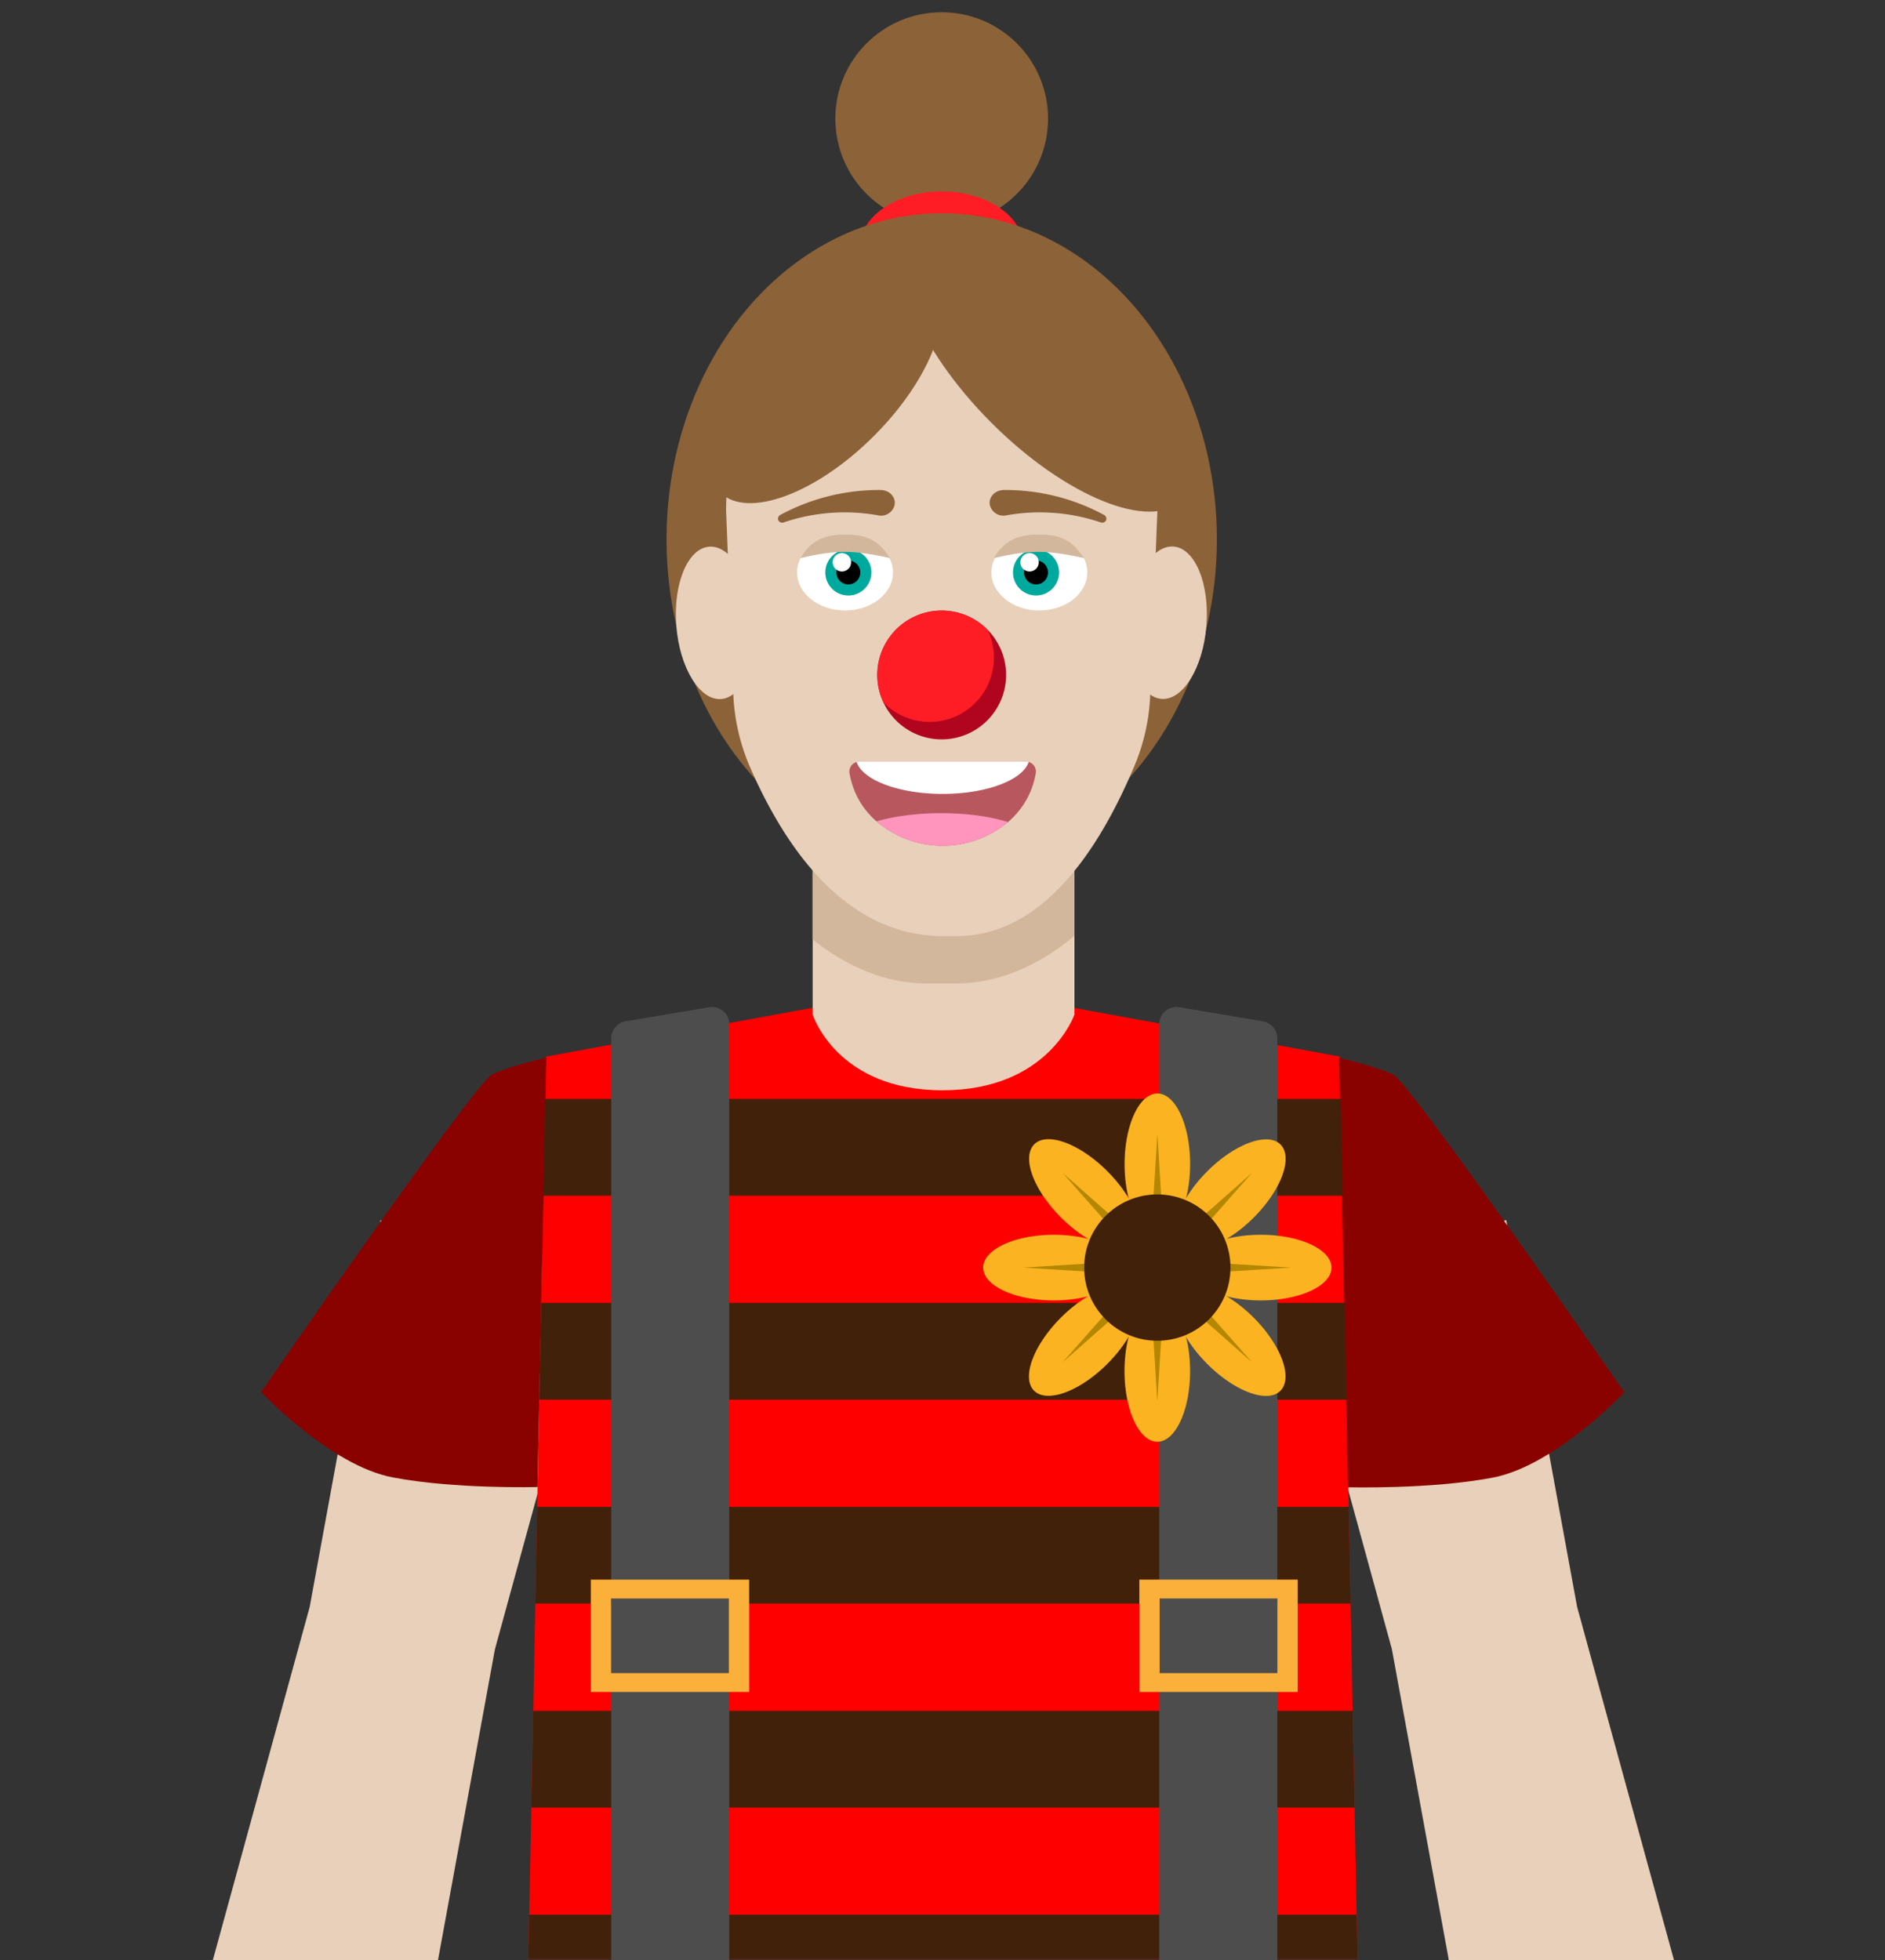 <svg xmlns="http://www.w3.org/2000/svg" id="Laag_1" data-name="Laag 1" viewBox="0 0 1000 1039.6"><rect x="0" y="0" width="1000" height="1039.6" fill="#333333" stroke="none"/><defs><style>.cls-1,.cls-7{fill:#e9d0ba}.cls-1{fill-rule:evenodd}.cls-2{fill:red}.cls-3{fill:#890200}.cls-4{fill:#42210b}.cls-5{fill:#8c6239}.cls-6{fill:#ff1d25}.cls-8{fill:#d3b79c}.cls-9{fill:#fff}.cls-10{fill:#00a99d}.cls-11{fill:#b8585e}.cls-12{fill:#ff95bd}.cls-13{fill:#b1041e}.cls-14{fill:#4d4d4d}.cls-15{fill:#fbb03b}.cls-16{fill:#fcb321}.cls-17{fill:#b38701}</style></defs><title>kuisvrouw</title><polygon points="888.15 1040 836.66 852.27 799.09 647.19 683.24 673.63 738.39 874.7 768.67 1040 888.15 1040" class="cls-1"/><polygon points="112.82 1040 164.31 852.27 201.88 647.19 317.73 673.63 262.58 874.7 232.3 1040 112.82 1040" class="cls-1"/><polygon points="720.16 1039.08 280.31 1039.08 280.77 1015.61 281.88 958.75 282.88 907.43 283.97 850.57 284.96 799.25 286.07 742.39 287.06 691.07 288.18 634.21 289.17 582.89 289.6 560.43 415 537.48 441.79 532.57 558.82 532.57 585.62 537.49 710.87 560.43 711.31 582.89 712.3 634.21 713.41 691.07 714.4 742.39 715.51 799.25 716.5 850.57 717.6 907.43 718.6 958.75 719.7 1015.61 720.16 1039.08" class="cls-2"/><path d="M285.12,788.73s-43.58,1.2-76.77-5.1-69.84-45.26-69.84-45.26S252,574.1,261.23,569.77s28.63-8.83,28.63-8.83Z" class="cls-3"/><path d="M715.09,788.85s43.57,1.21,76.77-5.09,69.83-45.26,69.83-45.26S748.17,574.23,739,569.9s-28.63-8.83-28.63-8.83Z" class="cls-3"/><polygon points="712.3 634.21 288.18 634.21 289.17 582.89 711.31 582.89 712.3 634.21" class="cls-4"/><polygon points="713.41 691.07 287.06 691.07 286.07 742.39 714.4 742.39 713.41 691.07" class="cls-4"/><polygon points="716.5 850.57 283.97 850.57 284.96 799.25 715.51 799.25 716.5 850.57" class="cls-4"/><polygon points="717.6 907.43 282.87 907.43 281.87 958.75 718.6 958.75 717.6 907.43" class="cls-4"/><polygon points="720.16 1039.08 280.31 1039.08 280.77 1015.61 719.7 1015.61 720.16 1039.08" class="cls-4"/><circle cx="499.58" cy="62.92" r="56.42" class="cls-5"/><ellipse cx="499.58" cy="131.7" class="cls-6" rx="43.67" ry="30.18"/><ellipse cx="499.58" cy="286.07" class="cls-5" rx="145.99" ry="172.96"/><path d="M559.08,465.06v43.17c-15.77,11.07-34,17.8-53,17.8H493c-18.13,0-35.67-6.18-51-16.45V465.06Z" class="cls-7"/><path d="M570,538.11S556.28,578.3,500,578.3s-68.88-40.19-68.88-40.19V417.33H570Z" class="cls-7"/><path d="M570,435.12v61.27c-18.73,15.7-40.41,25.26-62.88,25.26H491.64c-21.53,0-42.35-8.78-60.54-23.35V435.12Z" class="cls-8"/><ellipse cx="379.43" cy="330.33" class="cls-7" rx="20.68" ry="40.53" transform="translate(-25.03 31.18) rotate(-4.55)"/><ellipse cx="619.43" cy="330.33" class="cls-7" rx="40.53" ry="20.68" transform="translate(240.95 921.57) rotate(-85.45)"/><path d="M505.13,496.53c14.78,0,58.9-.12,96.87-90.72a107.7,107.7,0,0,0,8.2-37.41L614,270.72c0-54.41-32.23-105.62-86.64-105.62H471.85c-54.41,0-86.65,51.21-86.65,105.62L389,367.87a108.76,108.76,0,0,0,9.16,39.65C438.63,499.58,490.42,496.53,505.13,496.53Z" class="cls-7"/><ellipse cx="448.3" cy="303.63" class="cls-9" rx="25.44" ry="20.18"/><circle cx="450.05" cy="303.63" r="12.23" class="cls-10"/><circle cx="450.05" cy="303.63" r="6.36"/><circle cx="446.63" cy="298.25" r="4.89" class="cls-9"/><path d="M467.16,259.91A110,110,0,0,0,414,273.11a2.22,2.22,0,0,0-1,3.05,2.3,2.3,0,0,0,2.74.93A100.85,100.85,0,0,1,466,273.37a7.4,7.4,0,0,0,8.48-5.09c1-3.6-1.52-7.44-5.83-8.23A9.13,9.13,0,0,0,467.16,259.91Z" class="cls-5"/><ellipse cx="551.37" cy="303.63" class="cls-9" rx="25.44" ry="20.18"/><circle cx="549.62" cy="303.63" r="12.23" class="cls-10"/><circle cx="549.62" cy="303.63" r="6.36"/><circle cx="546.19" cy="298.25" r="4.89" class="cls-9"/><path d="M532.51,259.91a110,110,0,0,1,53.17,13.2,2.22,2.22,0,0,1,1,3.05,2.3,2.3,0,0,1-2.74.93,100.85,100.85,0,0,0-50.24-3.72,7.4,7.4,0,0,1-8.48-5.09c-1-3.6,1.52-7.44,5.83-8.23A9,9,0,0,1,532.51,259.91Z" class="cls-5"/><path d="M549.53,409.8a43.25,43.25,0,0,1-14.81,26.26,54.06,54.06,0,0,1-69.7-.37,43.08,43.08,0,0,1-14.4-25.89,5.26,5.26,0,0,1,3.83-5.64,6.3,6.3,0,0,1,2.1-.35H543.6a6.3,6.3,0,0,1,2.1.35A5.26,5.26,0,0,1,549.53,409.8Z" class="cls-11"/><path d="M534.72,436.06a54.06,54.06,0,0,1-69.7-.37c8.9-2.7,21-4.37,34.27-4.37C513.18,431.32,525.73,433.14,534.72,436.06Z" class="cls-12"/><path d="M545.7,404.16c-3.08,9.57-22.33,16.94-45.62,16.94s-42.55-7.37-45.63-16.94a6.3,6.3,0,0,1,2.1-.35H543.6A6.3,6.3,0,0,1,545.7,404.16Z" class="cls-9"/><ellipse cx="437.82" cy="205.37" class="cls-5" rx="78.93" ry="36.53" transform="translate(-16.98 369.74) rotate(-45)"/><ellipse cx="556" cy="194.17" class="cls-5" rx="42.52" ry="100.56" transform="translate(25.55 450.02) rotate(-45)"/><path d="M533.73,358A34.17,34.17,0,1,1,524,334.12,34.14,34.14,0,0,1,533.73,358Z" class="cls-13"/><path d="M527.3,348.75a34.13,34.13,0,0,1-58.58,23.84A34.15,34.15,0,0,1,524,334.12,34.07,34.07,0,0,1,527.3,348.75Z" class="cls-6"/><path d="M386.87,1040H324.26V550.73a9.15,9.15,0,0,1,7.62-9l44.33-7.49a9.15,9.15,0,0,1,10.66,9Z" class="cls-14"/><path d="M386.66,847.85v39.58H324.19V847.85Zm10.77-10h-84v59.58h84V837.85Z" class="cls-15"/><path d="M615,1040h62.61V550.73a9.15,9.15,0,0,0-7.62-9l-44.32-7.49a9.15,9.15,0,0,0-10.67,9Z" class="cls-14"/><path d="M615.19,847.85h62.47v39.58H615.19V847.85Zm-10.76-10v59.58h84V837.85Z" class="cls-15"/><path d="M631.37,617.46c0,18.31-6.09,33.55-14.13,36.85A8.64,8.64,0,0,1,614,655a8.51,8.51,0,0,1-3.28-.67c-8-3.3-14.12-18.54-14.12-36.84,0-20.72,7.78-37.51,17.4-37.51S631.37,596.74,631.37,617.46Z" class="cls-16"/><path d="M617.24,654.31A8.64,8.64,0,0,1,614,655a8.51,8.51,0,0,1-3.28-.67l3.28-53Z" class="cls-17"/><path d="M665.08,645.84c-13,12.95-28,19.42-36.05,16.07a8.78,8.78,0,0,1-2.78-1.85,8.55,8.55,0,0,1-1.85-2.79c-3.35-8,3.13-23.09,16.07-36,14.65-14.65,32-21,38.83-14.22S679.73,631.19,665.08,645.84Z" class="cls-16"/><path d="M629,661.91a8.78,8.78,0,0,1-2.78-1.85,8.55,8.55,0,0,1-1.85-2.79l39.81-35.17Z" class="cls-17"/><path d="M668.85,689.75c-18.31,0-33.55-6.09-36.85-14.13a8.45,8.45,0,0,1-.66-3.27,8.33,8.33,0,0,1,.67-3.28c3.3-8.05,18.53-14.13,36.84-14.13,20.71,0,37.51,7.79,37.51,17.41S689.56,689.75,668.85,689.75Z" class="cls-16"/><path d="M632,675.62a8.45,8.45,0,0,1-.66-3.27,8.33,8.33,0,0,1,.67-3.28l53,3.28Z" class="cls-17"/><path d="M640.47,723.46c-13-13-19.42-28-16.07-36.05a8.36,8.36,0,0,1,1.85-2.78,8.55,8.55,0,0,1,2.79-1.85c8-3.35,23.09,3.12,36,16.07,14.65,14.65,21,32,14.22,38.83S655.12,738.11,640.47,723.46Z" class="cls-16"/><path d="M624.4,687.41a8.36,8.36,0,0,1,1.85-2.78,8.55,8.55,0,0,1,2.79-1.85l35.17,39.81Z" class="cls-17"/><path d="M596.56,727.22c0-18.3,6.09-33.54,14.13-36.84a8.34,8.34,0,0,1,6.55,0c8,3.3,14.12,18.54,14.12,36.84,0,20.72-7.78,37.51-17.4,37.51S596.56,747.94,596.56,727.22Z" class="cls-16"/><path d="M610.69,690.38a8.34,8.34,0,0,1,6.55,0l-3.28,53Z" class="cls-17"/><path d="M562.85,698.84c12.95-12.94,28-19.41,36-16.06a8.29,8.29,0,0,1,4.63,4.64c3.36,8-3.12,23.09-16.06,36-14.65,14.65-32,21-38.83,14.22S548.2,713.49,562.85,698.84Z" class="cls-16"/><path d="M598.89,682.78a8.29,8.29,0,0,1,4.63,4.64l-39.8,35.16Z" class="cls-17"/><path d="M559.08,654.94c18.31,0,33.55,6.08,36.85,14.13a8.64,8.64,0,0,1,.66,3.27,8.51,8.51,0,0,1-.67,3.28c-3.3,8-18.53,14.12-36.84,14.12-20.72,0-37.51-7.79-37.51-17.4S538.36,654.94,559.08,654.94Z" class="cls-16"/><path d="M595.93,669.07a8.64,8.64,0,0,1,.66,3.27,8.51,8.51,0,0,1-.67,3.28l-53-3.28Z" class="cls-17"/><path d="M587.46,621.23c12.95,12.95,19.42,28,16.07,36a8.66,8.66,0,0,1-1.85,2.79,8.53,8.53,0,0,1-2.79,1.84c-8,3.36-23.09-3.12-36-16.06-14.65-14.65-21-32-14.22-38.83S572.81,606.58,587.46,621.23Z" class="cls-16"/><path d="M603.53,657.27a8.66,8.66,0,0,1-1.85,2.79,8.53,8.53,0,0,1-2.79,1.84l-35.17-39.8Z" class="cls-17"/><circle cx="613.96" cy="672.34" r="38.81" class="cls-4"/><path d="M472.23,296c-19.24-4.09-27.68-4.62-47.53,0,4.21-7.47,10.43-12.57,23.76-12.57S467.16,288.45,472.23,296Z" class="cls-8"/><path d="M575.15,296c-19.37-4.09-27.86-4.62-47.83,0,4.23-7.47,10.5-12.57,23.9-12.57S570,288.45,575.15,296Z" class="cls-8"/></svg>